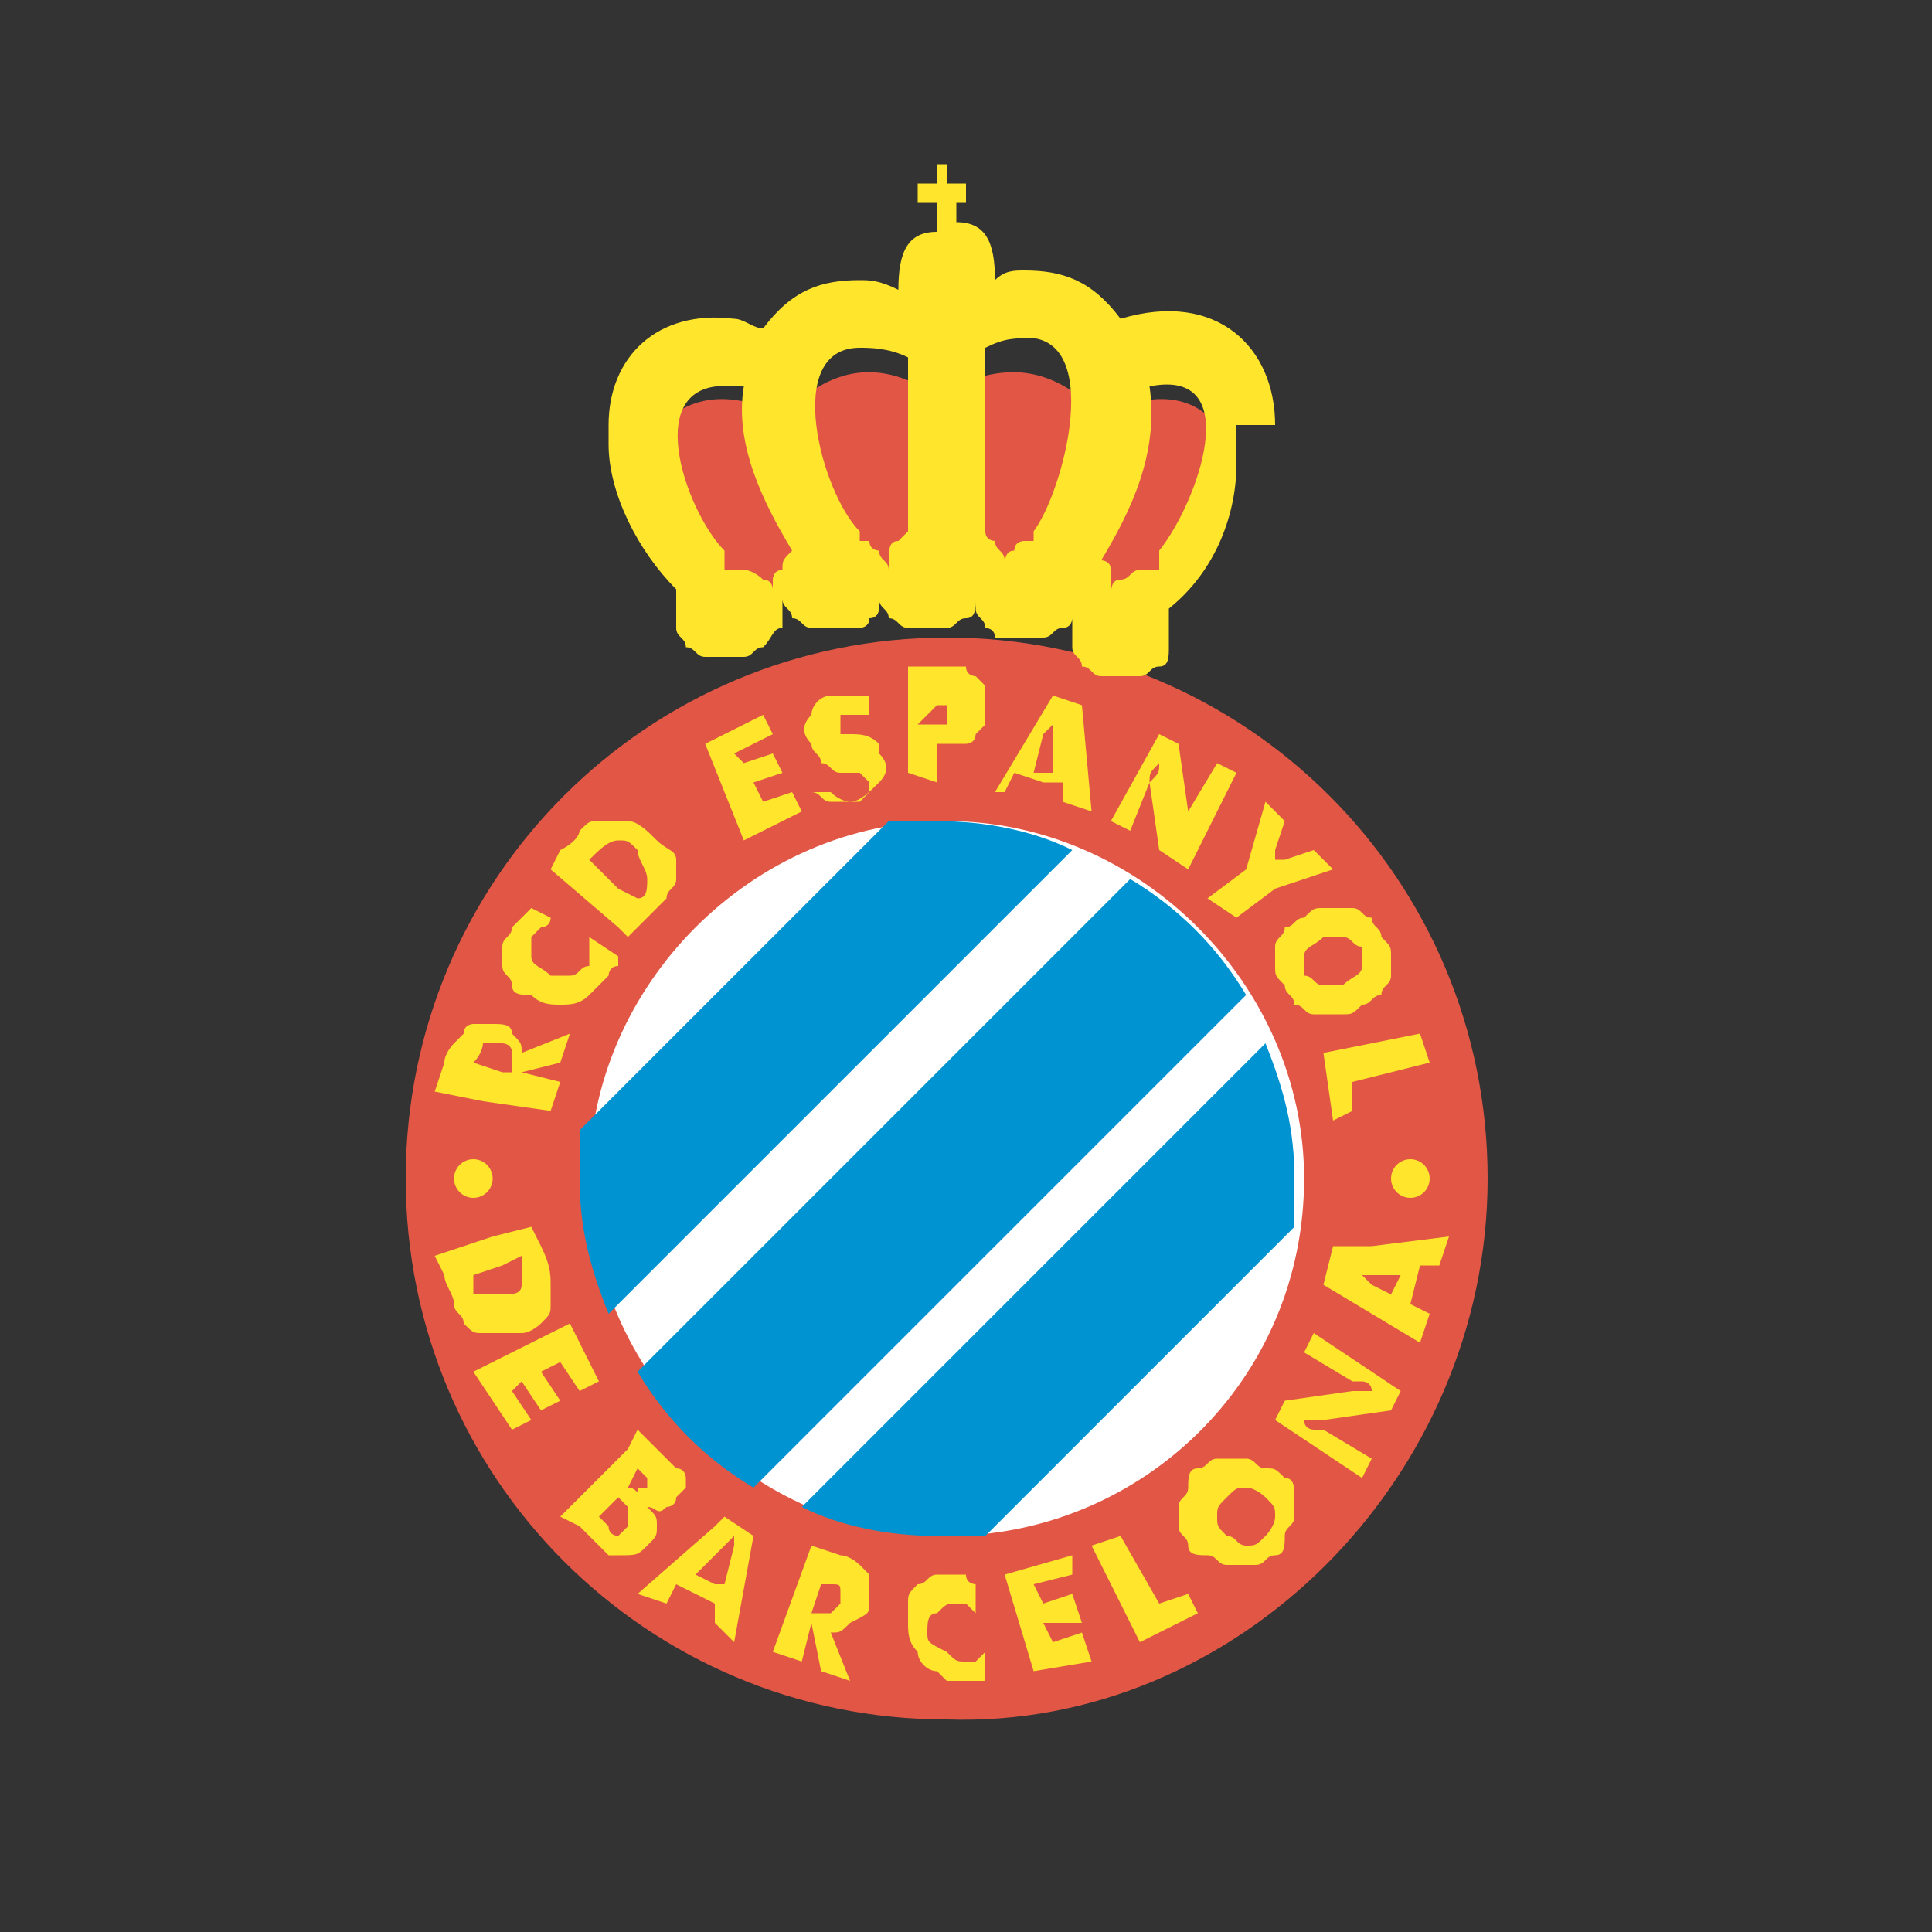 <?xml version="1.0" encoding="utf-8"?>
<!-- Generator: Adobe Illustrator 19.1.0, SVG Export Plug-In . SVG Version: 6.00 Build 0)  -->
<svg version="1.1" id="Layer_1" xmlns="http://www.w3.org/2000/svg" xmlns:xlink="http://www.w3.org/1999/xlink" x="0px" y="0px"
	 viewBox="0 0 20 20" style="enable-background:new 0 0 20 20;" xml:space="preserve">
<rect x="0" y="0" width="20" height="20" fill="#333333" stroke="none"/>
<style type="text/css">
	.st0{fill:#E25645;}
	.st1{fill:#FFE52B;}
	.st2{fill:#FFFFFF;}
	.st3{fill:#0093D1;}
</style>
<g>
	<path class="st0" d="M15.4,12.2c0-3.1-2.5-5.6-5.6-5.6c-3.1,0-5.6,2.5-5.6,5.6c0,3.1,2.5,5.6,5.6,5.6
		C12.8,17.9,15.4,15.3,15.4,12.2z"/>
	<path class="st0" d="M11.4,4.3c-0.5-0.5-1-0.6-1.7-0.2C9.1,3.7,8.6,3.8,8.1,4.3C7.5,4,7,4.1,6.7,4.6l0.6,1.6l0.8,0
		C8.7,6,9.2,5.9,9.7,6c0.6,0,1.1,0,1.6,0.2l0.8,0l0.6-1.6C12.5,4.1,12,4,11.4,4.3z"/>
	<path class="st1" d="M13.2,4.4c0-0.8-0.6-1.4-1.6-1.1c-0.3-0.4-0.6-0.5-1-0.5c-0.1,0-0.2,0-0.3,0.1c0-0.4-0.1-0.6-0.4-0.6V2.1H10
		V1.9H9.8V1.7H9.7v0.2H9.5v0.2h0.2v0.3c-0.3,0-0.4,0.2-0.4,0.6C9.1,2.9,9,2.9,8.9,2.9c-0.4,0-0.7,0.1-1,0.5c-0.1,0-0.2-0.1-0.3-0.1
		C6.8,3.2,6.3,3.7,6.3,4.4v0.2c0,0.5,0.3,1.1,0.7,1.5c0,0,0,0,0,0c0,0.1,0,0.1,0,0.2c0,0.1,0,0.1,0,0.2c0,0.1,0.1,0.1,0.1,0.2
		c0.1,0,0.1,0.1,0.2,0.1c0.1,0,0.1,0,0.2,0c0,0,0.1,0,0.1,0c0,0,0.1,0,0.1,0c0.1,0,0.1-0.1,0.2-0.1C8,6.6,8,6.5,8.1,6.5
		c0-0.1,0-0.1,0-0.2c0,0,0-0.1,0-0.1c0,0,0,0,0,0c0,0.1,0.1,0.1,0.1,0.2c0.1,0,0.1,0.1,0.2,0.1c0.1,0,0.2,0,0.2,0c0.1,0,0.2,0,0.2,0
		c0,0,0.1,0,0.1,0c0,0,0.1,0,0.1-0.1c0.1,0,0.1-0.1,0.1-0.1c0-0.1,0-0.1,0-0.2c0,0,0,0,0,0c0,0,0,0.1,0,0.1c0,0.1,0.1,0.1,0.1,0.2
		c0.1,0,0.1,0.1,0.2,0.1c0.1,0,0.1,0,0.2,0c0.1,0,0.2,0,0.2,0c0.1,0,0.1-0.1,0.2-0.1c0.1,0,0.1-0.1,0.1-0.2c0,0,0-0.1,0-0.1
		c0,0,0,0,0,0c0,0.1,0,0.1,0,0.2c0,0.1,0.1,0.1,0.1,0.2c0,0,0.1,0,0.1,0.1c0,0,0.1,0,0.1,0c0.1,0,0.1,0,0.2,0c0.1,0,0.2,0,0.2,0
		c0.1,0,0.1-0.1,0.2-0.1c0.1,0,0.1-0.1,0.1-0.1c0,0,0,0,0,0c0,0,0,0.1,0,0.1c0,0.1,0,0.1,0,0.2c0,0.1,0.1,0.1,0.1,0.2
		c0.1,0,0.1,0.1,0.2,0.1c0.1,0,0.1,0,0.2,0c0.1,0,0.2,0,0.2,0c0.1,0,0.1-0.1,0.2-0.1c0.1,0,0.1-0.1,0.1-0.2c0-0.1,0-0.1,0-0.2
		c0-0.1,0-0.1,0-0.2c0,0,0,0,0,0c0.5-0.4,0.7-1,0.7-1.5V4.4z M8.1,5.9C8,5.9,8,6,8,6c0,0,0,0.1,0,0.1c0,0,0,0,0,0C8,6.1,8,6,7.9,6
		C7.9,6,7.8,5.9,7.7,5.9c0,0-0.1,0-0.1,0c0,0-0.1,0-0.1,0c0,0,0,0,0,0l0-0.2C7.1,5.3,6.6,3.9,7.6,4c0,0,0.1,0,0.1,0
		C7.6,4.6,7.9,5.2,8.2,5.7C8.1,5.8,8.1,5.8,8.1,5.9z M9.3,5.6c-0.1,0-0.1,0.1-0.1,0.2c0,0.1,0,0.1,0,0.2c0,0,0,0,0,0
		c0,0,0-0.1,0-0.1c0-0.1-0.1-0.1-0.1-0.2c0,0-0.1,0-0.1-0.1c0,0-0.1,0-0.1,0c0,0,0,0,0,0l0-0.1C8.5,5.1,8.1,3.6,8.9,3.6
		c0.1,0,0.3,0,0.5,0.1v1.8L9.3,5.6C9.4,5.6,9.4,5.6,9.3,5.6z M10.7,5.5l0,0.1c0,0,0,0,0,0c0,0-0.1,0-0.1,0c0,0-0.1,0-0.1,0.1
		c-0.1,0-0.1,0.1-0.1,0.2c0,0,0,0.1,0,0.1c0,0,0,0,0,0c0-0.1,0-0.1,0-0.2c0-0.1-0.1-0.1-0.1-0.2c0,0-0.1,0-0.1-0.1l0-0.1V3.6
		c0.2-0.1,0.3-0.1,0.5-0.1C11.4,3.6,11,5.1,10.7,5.5z M12,5.7l0,0.2c0,0,0,0,0,0c-0.1,0-0.2,0-0.2,0c-0.1,0-0.1,0.1-0.2,0.1
		c-0.1,0-0.1,0.1-0.1,0.2c0,0,0,0,0,0c0,0,0-0.1,0-0.1c0-0.1,0-0.1,0-0.2c0-0.1-0.1-0.1-0.1-0.1c0.3-0.5,0.6-1.1,0.5-1.8
		C12.9,3.8,12.4,5.2,12,5.7z"/>
	<g>
		<circle class="st1" cx="14.6" cy="12.2" r="0.2"/>
		<path class="st1" d="M5.2,13.8c0,0,0.1,0,0.2,0c0.1,0,0.2-0.1,0.2-0.1c0.1-0.1,0.1-0.1,0.1-0.2c0-0.1,0-0.1,0-0.2
			c0-0.1,0-0.2-0.1-0.4l-0.1-0.2l-0.4,0.1l-0.6,0.2l0.1,0.2l0,0c0,0.1,0.1,0.2,0.1,0.3c0,0.1,0.1,0.1,0.1,0.2
			c0.1,0.1,0.1,0.1,0.2,0.1C5.1,13.8,5.1,13.8,5.2,13.8z M4.9,13.2L4.9,13.2l0.3-0.1L5.4,13l0,0c0,0.1,0,0.2,0,0.3
			c0,0.1-0.1,0.1-0.2,0.1c0,0-0.1,0-0.1,0c-0.1,0-0.1,0-0.2,0C4.9,13.4,4.9,13.3,4.9,13.2z"/>
		<polygon class="st1" points="5.8,14.1 6,14.4 6.2,14.3 5.9,13.7 4.9,14.2 5.3,14.8 5.5,14.7 5.3,14.4 5.4,14.3 5.6,14.6 5.8,14.5 
			5.6,14.2 		"/>
		<path class="st1" d="M6.7,16c0.1-0.1,0.1-0.1,0.1-0.2c0-0.1,0-0.1-0.1-0.2c0.1,0,0.1,0.1,0.2,0c0,0,0.1,0,0.1-0.1
			c0,0,0.1-0.1,0.1-0.1c0,0,0-0.1,0-0.1c0,0,0-0.1-0.1-0.1c0,0-0.1-0.1-0.2-0.2l-0.2-0.2l0,0L6.5,15l-0.7,0.7L6,15.8
			C6.1,15.9,6.2,16,6.2,16c0,0,0.1,0.1,0.1,0.1c0,0,0.1,0,0.1,0c0,0,0,0,0,0C6.6,16.1,6.6,16.1,6.7,16C6.6,16,6.6,16,6.7,16z
			 M6.5,15.8C6.5,15.8,6.5,15.8,6.5,15.8c-0.1,0.1-0.1,0.1-0.1,0.1c0,0-0.1,0-0.1-0.1l-0.1-0.1l0.2-0.2l0.1,0.1
			C6.5,15.6,6.5,15.6,6.5,15.8C6.5,15.7,6.5,15.7,6.5,15.8C6.5,15.7,6.5,15.7,6.5,15.8z M6.5,15.4L6.5,15.4L6.5,15.4L6.5,15.4
			l0.1-0.2l0,0l0,0c0.1,0.1,0.1,0.1,0.1,0.1c0,0,0,0.1,0,0.1c0,0-0.1,0-0.1,0c0,0,0,0,0,0C6.6,15.5,6.6,15.4,6.5,15.4z"/>
		<path class="st1" d="M7.4,15.8l-0.8,0.7l0.3,0.1L7,16.4l0.4,0.2l0,0l0,0.1l0,0.1l0,0L7.6,17l0.2-1.1l-0.3-0.2L7.4,15.8z M7.6,15.9
			C7.6,15.9,7.6,16,7.6,15.9c0,0.1,0,0.1,0,0.1l-0.1,0.4l-0.1,0l-0.2-0.1l0.2-0.2L7.5,16C7.5,16,7.5,16,7.6,15.9
			C7.5,15.9,7.6,15.9,7.6,15.9z"/>
		<path class="st1" d="M9,16.3c0,0-0.1-0.1-0.1-0.1c0,0-0.1-0.1-0.2-0.1l0,0l-0.3-0.1L8,17.1l0.3,0.1l0.1-0.4l0.1,0.5l0,0l0.3,0.1
			l-0.2-0.5c0.1,0,0.1,0,0.2-0.1C9,16.7,9,16.7,9,16.6c0-0.1,0-0.1,0-0.2C9,16.4,9,16.4,9,16.3z M8.7,16.6
			C8.7,16.6,8.7,16.6,8.7,16.6c-0.1,0.1-0.1,0.1-0.1,0.1c0,0-0.1,0-0.1,0l-0.1,0l0.1-0.3l0.1,0c0,0,0,0,0,0c0.1,0,0.1,0,0.1,0.1
			C8.7,16.5,8.7,16.5,8.7,16.6z"/>
		<path class="st1" d="M9.9,16.3c-0.1,0-0.2,0-0.2,0c-0.1,0-0.1,0.1-0.2,0.1c-0.1,0.1-0.1,0.1-0.1,0.2c0,0.1,0,0.1,0,0.2
			c0,0.1,0,0.2,0.1,0.3c0,0.1,0.1,0.2,0.2,0.2c0,0,0.1,0.1,0.1,0.1c0,0,0.1,0,0.2,0c0,0,0.1,0,0.1,0c0,0,0.1,0,0.1,0l0-0.3
			c0,0-0.1,0.1-0.1,0.1c0,0-0.1,0-0.1,0c-0.1,0-0.1,0-0.2-0.1C9.6,17,9.6,17,9.6,16.9c0-0.1,0-0.2,0.1-0.2c0.1-0.1,0.1-0.1,0.2-0.1
			c0,0,0.1,0,0.1,0c0,0,0.1,0.1,0.1,0.1l0-0.3c0,0-0.1,0-0.1-0.1C10,16.3,9.9,16.3,9.9,16.3z"/>
		<polygon class="st1" points="10.9,17 10.8,16.8 11.2,16.8 11.1,16.5 10.8,16.6 10.7,16.4 11.1,16.3 11.1,16.1 10.4,16.3 
			10.7,17.3 11.3,17.2 11.2,16.9 		"/>
		<polygon class="st1" points="12,16.6 11.6,15.9 11.3,16 11.8,17 12.4,16.7 12.3,16.5 		"/>
		<path class="st1" d="M13.3,15.3L13.3,15.3c-0.1-0.1-0.1-0.1-0.2-0.1c-0.1,0-0.1-0.1-0.2-0.1c0,0,0,0-0.1,0c-0.1,0-0.1,0-0.2,0
			c-0.1,0-0.1,0.1-0.2,0.1c-0.1,0-0.1,0.1-0.1,0.2c0,0.1-0.1,0.1-0.1,0.2c0,0.1,0,0.2,0,0.2c0,0.1,0.1,0.1,0.1,0.2
			c0,0.1,0.1,0.1,0.2,0.1c0.1,0,0.1,0.1,0.2,0.1c0,0,0,0,0.1,0c0.1,0,0.1,0,0.2,0c0.1,0,0.1-0.1,0.2-0.1c0.1,0,0.1-0.1,0.1-0.2
			c0-0.1,0.1-0.1,0.1-0.2c0-0.1,0-0.1,0-0.2C13.4,15.4,13.4,15.3,13.3,15.3z M13.1,15.9C13,16,13,16,12.9,16c0,0,0,0,0,0
			c-0.1,0-0.1-0.1-0.2-0.1c-0.1-0.1-0.1-0.1-0.1-0.2c0-0.1,0-0.1,0.1-0.2c0.1-0.1,0.1-0.1,0.2-0.1c0,0,0,0,0,0
			c0.1,0,0.2,0.1,0.2,0.1c0.1,0.1,0.1,0.1,0.1,0.2C13.2,15.8,13.1,15.9,13.1,15.9z"/>
		<path class="st1" d="M13.5,14l0.5,0.3c0,0,0.1,0,0.1,0c0,0,0.1,0,0.1,0.1c-0.1,0-0.1,0-0.1,0c0,0-0.1,0-0.1,0l-0.7,0.1l-0.1,0.2
			l0.9,0.6l0.1-0.2l-0.5-0.3c0,0-0.1,0-0.1,0c0,0-0.1,0-0.1-0.1c0.1,0,0.1,0,0.1,0c0,0,0.1,0,0.1,0l0.7-0.1l0.1-0.2l-0.9-0.6
			L13.5,14z"/>
		<path class="st1" d="M14.9,13.1l0.1-0.3l-0.8,0.1l-0.4,0l-0.1,0.4l0.5,0.3l0.5,0.3l0.1-0.3l-0.2-0.1l0.1-0.4L14.9,13.1z
			 M14.4,13.4l-0.2-0.1l-0.1-0.1c0,0,0,0-0.1,0c0,0,0,0-0.1,0c0,0,0.1,0,0.1,0c0,0,0,0,0.1,0l0.1,0l0.3,0L14.4,13.4z"/>
		<circle class="st1" cx="4.9" cy="12.2" r="0.2"/>
		<path class="st1" d="M5.7,11.5l0.1-0.3l-0.4-0.1L5.8,11l0.1-0.3l-0.5,0.2c0-0.1,0-0.1-0.1-0.2c0-0.1-0.1-0.1-0.2-0.1
			c0,0-0.1,0-0.1,0c0,0,0,0-0.1,0c0,0-0.1,0-0.1,0.1c0,0-0.1,0.1-0.1,0.1c0,0-0.1,0.1-0.1,0.2l-0.1,0.3l0.5,0.1L5.7,11.5z M4.9,11
			L4.9,11C5,10.9,5,10.8,5,10.8c0,0,0,0,0.1,0c0,0,0,0,0.1,0c0,0,0.1,0,0.1,0.1c0,0,0,0.1,0,0.1l0,0.1l-0.1,0L4.9,11z"/>
		<path class="st1" d="M5.3,10.2c0,0.1,0.1,0.1,0.2,0.1c0.1,0.1,0.2,0.1,0.3,0.1c0.1,0,0.2,0,0.3-0.1c0,0,0.1-0.1,0.1-0.1
			c0,0,0.1-0.1,0.1-0.1c0,0,0-0.1,0.1-0.1c0,0,0-0.1,0-0.1L6.1,9.7c0,0.1,0,0.1,0,0.2c0,0,0,0.1,0,0.1C6,10,6,10.1,5.9,10.1
			c-0.1,0-0.2,0-0.2,0C5.6,10,5.5,10,5.5,9.9c0-0.1,0-0.1,0-0.2c0,0,0.1-0.1,0.1-0.1c0,0,0.1,0,0.1-0.1L5.5,9.4c0,0-0.1,0.1-0.1,0.1
			c0,0-0.1,0.1-0.1,0.1c0,0.1-0.1,0.1-0.1,0.2c0,0.1,0,0.1,0,0.2C5.2,10.1,5.3,10.1,5.3,10.2z"/>
		<polygon class="st1" points="5.5,9.4 5.5,9.4 5.5,9.4 		"/>
		<path class="st1" d="M6.5,9.7l0.2-0.2l0,0c0.1-0.1,0.2-0.2,0.2-0.2c0-0.1,0.1-0.1,0.1-0.2c0-0.1,0-0.2,0-0.2
			c0-0.1-0.1-0.1-0.2-0.2C6.7,8.6,6.6,8.5,6.5,8.5c-0.1,0-0.1,0-0.2,0c0,0,0,0-0.1,0c-0.1,0-0.1,0-0.2,0.1C6,8.6,6,8.7,5.8,8.8
			L5.7,9l0.7,0.6L6.5,9.7z M6.1,8.9L6.1,8.9c0.1-0.1,0.2-0.2,0.3-0.2c0,0,0,0,0,0c0.1,0,0.1,0,0.2,0.1C6.6,8.9,6.7,9,6.7,9.1
			c0,0.1,0,0.2-0.1,0.2l0,0L6.4,9.2L6.1,8.9z"/>
		<polygon class="st1" points="8.3,8.4 8.2,8.2 7.9,8.3 7.8,8.1 8.1,8 8,7.8 7.7,7.9 7.6,7.8 8,7.6 7.9,7.4 7.3,7.7 7.7,8.7 		"/>
		<path class="st1" d="M9.1,7.7C9.1,7.7,9,7.6,9.1,7.7C9,7.6,8.9,7.6,8.8,7.6c0,0,0,0,0,0c-0.1,0-0.1,0-0.1,0c0,0,0,0,0-0.1
			c0,0,0-0.1,0-0.1c0,0,0,0,0.1,0c0,0,0.1,0,0.1,0c0,0,0.1,0,0.1,0l0-0.2c-0.1,0-0.1,0-0.2,0c-0.1,0-0.1,0-0.2,0
			c-0.1,0-0.2,0.1-0.2,0.2c-0.1,0.1-0.1,0.2,0,0.3c0,0.1,0.1,0.1,0.1,0.2c0.1,0,0.1,0.1,0.2,0.1c0.1,0,0.1,0,0.2,0c0,0,0,0,0.1,0.1
			c0,0,0,0.1,0,0.1c0,0,0,0-0.1,0.1c0,0-0.1,0-0.1,0c0,0-0.1,0-0.2-0.1L8.4,8.2c0.1,0,0.1,0.1,0.2,0.1c0.1,0,0.1,0,0.2,0
			c0.1,0,0.2-0.1,0.3-0.2c0.1-0.1,0.1-0.2,0-0.3C9.1,7.8,9.1,7.7,9.1,7.7z"/>
		<path class="st1" d="M9.7,8.1l0-0.4l0.1,0l0,0c0,0,0,0,0,0c0.1,0,0.2,0,0.2,0c0,0,0.1,0,0.1-0.1c0,0,0.1-0.1,0.1-0.1
			c0,0,0-0.1,0-0.2c0-0.1,0-0.1,0-0.2c0,0-0.1-0.1-0.1-0.1c0,0-0.1,0-0.1-0.1c0,0-0.1,0-0.2,0c0,0-0.1,0-0.1,0l-0.3,0l0,1.1L9.7,8.1
			z M9.7,7.3C9.7,7.3,9.7,7.3,9.7,7.3c0.1,0,0.1,0,0.1,0c0,0,0,0.1,0,0.1c0,0,0,0.1,0,0.1c0,0,0,0-0.1,0c0,0,0,0-0.1,0l-0.1,0
			L9.7,7.3L9.7,7.3z"/>
		<path class="st1" d="M10.4,8.2L10.5,8l0.3,0.1l0.2,0l0,0.2l0.3,0.1l-0.1-1.1l-0.3-0.1l0,0l-0.6,1L10.4,8.2z M10.8,7.6L10.8,7.6
			c0.1-0.1,0.1-0.1,0.1-0.1c0,0,0,0,0-0.1c0,0,0,0.1,0,0.1c0,0,0,0,0,0.1l0,0.4l-0.1,0l-0.1,0L10.8,7.6z"/>
		<path class="st1" d="M11.9,8.1C11.9,8.1,11.9,8.1,11.9,8.1C11.9,8,11.9,8,12,7.9C12,8,12,8,11.9,8.1C11.9,8.1,11.9,8.1,11.9,8.1
			L12,8.8L12.3,9L12.8,8l-0.2-0.1l-0.3,0.5c0,0,0,0.1,0,0.1c0,0,0,0.1,0,0.1c0-0.1,0-0.1,0-0.1c0,0,0-0.1,0-0.1l-0.1-0.7l-0.2-0.1
			l-0.5,0.9l0.2,0.1L11.9,8.1z"/>
		<path class="st1" d="M12.8,9.5l0.4-0.3L13.8,9l-0.2-0.2l-0.3,0.1c0,0,0,0,0,0c0,0-0.1,0-0.1,0c0,0,0,0,0-0.1c0,0,0,0,0,0l0.1-0.3
			l-0.2-0.2l-0.2,0.7l-0.4,0.3L12.8,9.5z"/>
		<path class="st1" d="M13.7,9.4c-0.1,0-0.1,0-0.2,0.1c-0.1,0-0.1,0.1-0.2,0.1c0,0.1-0.1,0.1-0.1,0.2c0,0.1,0,0.1,0,0.2
			c0,0.1,0,0.1,0.1,0.2c0,0.1,0.1,0.1,0.1,0.2c0.1,0,0.1,0.1,0.2,0.1c0.1,0,0.1,0,0.2,0c0,0,0,0,0.1,0c0.1,0,0.1,0,0.2-0.1
			c0.1,0,0.1-0.1,0.2-0.1c0-0.1,0.1-0.1,0.1-0.2c0-0.1,0-0.2,0-0.2c0-0.1,0-0.1-0.1-0.2c0-0.1-0.1-0.1-0.1-0.2
			c-0.1,0-0.1-0.1-0.2-0.1C13.9,9.4,13.8,9.4,13.7,9.4C13.8,9.4,13.7,9.4,13.7,9.4z M13.9,9.7c0.1,0,0.1,0.1,0.2,0.1
			c0,0.1,0,0.1,0,0.2c0,0.1-0.1,0.1-0.2,0.2c0,0-0.1,0-0.1,0c0,0-0.1,0-0.1,0c-0.1,0-0.1-0.1-0.2-0.1c0-0.1,0-0.1,0-0.2
			c0-0.1,0.1-0.1,0.2-0.2c0,0,0.1,0,0.1,0C13.8,9.7,13.9,9.7,13.9,9.7z"/>
		<polygon class="st1" points="13.8,11.6 14,11.5 14,11.2 14.8,11 14.7,10.7 13.7,10.9 		"/>
	</g>
	<path class="st2" d="M13.5,12.2c0-2-1.7-3.7-3.7-3.7c-2,0-3.7,1.7-3.7,3.7c0,2,1.7,3.7,3.7,3.7C11.8,15.9,13.5,14.3,13.5,12.2z"/>
	<path class="st3" d="M11.1,8.8c-0.4-0.2-0.9-0.3-1.4-0.3c-0.2,0-0.3,0-0.5,0l-3.2,3.2c0,0.2,0,0.3,0,0.5c0,0.5,0.1,0.9,0.3,1.4
		L11.1,8.8z"/>
	<path class="st3" d="M12.9,10.3c-0.3-0.5-0.7-0.9-1.2-1.2l-5.1,5.1c0.3,0.5,0.7,0.9,1.2,1.2L12.9,10.3z"/>
	<path class="st3" d="M13.4,12.7c0-0.2,0-0.3,0-0.5c0-0.5-0.1-0.9-0.3-1.4l-4.8,4.8c0.4,0.2,0.9,0.3,1.4,0.3c0.2,0,0.3,0,0.5,0
		L13.4,12.7z"/>
</g>
</svg>

